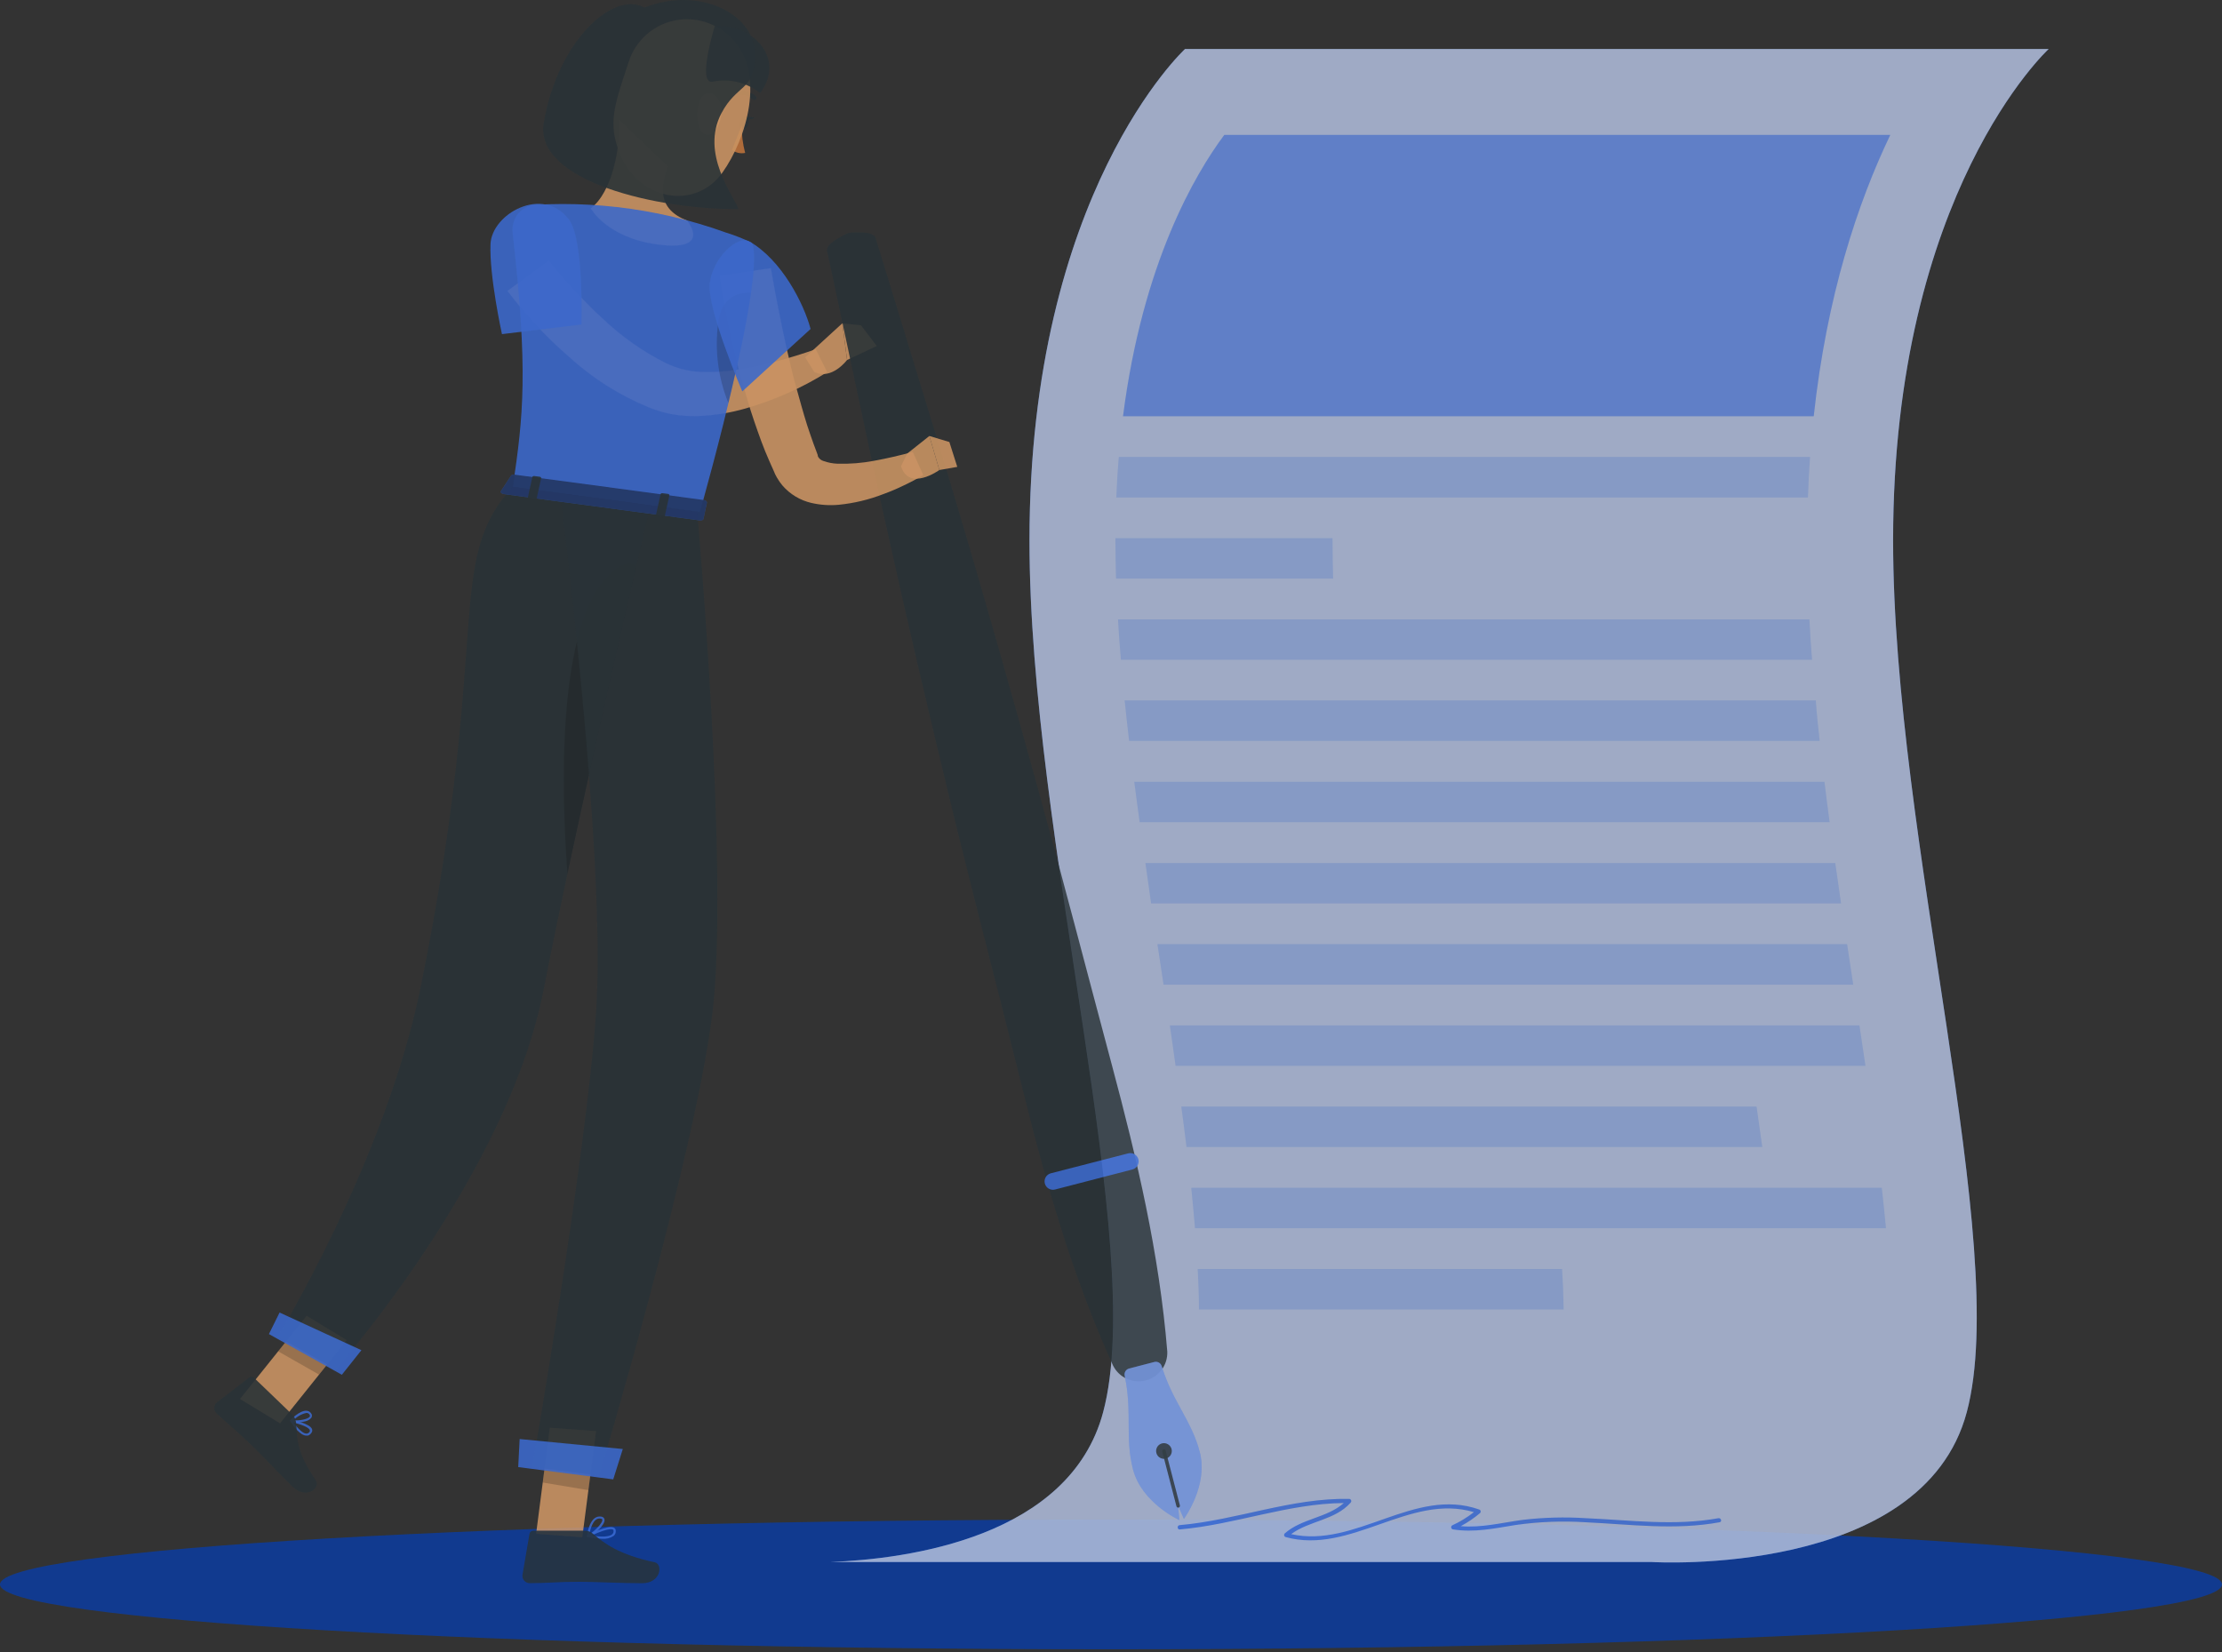 <svg width="636" height="473" viewBox="0 0 636 473" fill="none" xmlns="http://www.w3.org/2000/svg">
<rect x="0" y="0" width="636" height="473" fill="#333333" stroke="none"/>
<g opacity="0.901">
<g opacity="0.901">
<g opacity="0.901">
<path opacity="0.901" d="M318 472.152C493.627 472.152 636 463.84 636 453.586C636 443.333 493.627 435.021 318 435.021C142.373 435.021 0 443.333 0 453.586C0 463.84 142.373 472.152 318 472.152Z" fill="#0040BF"/>
</g>
<g opacity="0.901">
<path opacity="0.901" d="M586.39 14.023H339.194C339.194 14.023 294.665 55.025 294.665 154.711C294.665 240.439 328.434 356.673 315.756 404.253C306.195 440.155 259.829 446.321 237.605 447.174H472.895C472.895 447.174 550.275 451.849 562.953 404.253C575.631 356.657 541.861 240.439 541.861 154.694C541.861 54.959 586.39 14.023 586.39 14.023Z" fill="#407BFF"/>
<path opacity="0.7" d="M586.39 14.023H339.194C339.194 14.023 294.665 55.025 294.665 154.711C294.665 240.439 328.434 356.673 315.756 404.253C306.195 440.155 259.829 446.321 237.605 447.174H472.895C472.895 447.174 550.275 451.849 562.953 404.253C575.631 356.657 541.861 240.439 541.861 154.694C541.861 54.959 586.39 14.023 586.39 14.023Z" fill="white"/>
<g opacity="0.8">
<path opacity="0.8" d="M519.14 119.153H321.441C327.034 75.297 342.107 49.777 350.422 38.624H541.052C531.703 58.141 522.879 84.727 519.14 119.153Z" fill="#407BFF"/>
<path opacity="0.3" d="M517.489 142.411H319.512C319.676 138.426 319.905 134.555 320.233 130.815H518.096C517.822 134.588 517.62 138.453 517.489 142.411Z" fill="#407BFF"/>
<path opacity="0.3" d="M381.586 165.65H319.442C319.333 161.944 319.273 158.297 319.262 154.711V154.071H381.422V154.695C381.422 158.319 381.471 161.977 381.586 165.65Z" fill="#407BFF"/>
<path opacity="0.3" d="M518.662 188.89H320.833C320.488 184.986 320.209 181.116 319.996 177.311H517.908C518.104 181.148 518.356 185.008 518.662 188.89Z" fill="#407BFF"/>
<path opacity="0.3" d="M520.847 212.097H323.182C322.722 208.216 322.296 204.351 321.902 200.502H519.732C520.011 204.405 520.421 208.276 520.847 212.097Z" fill="#407BFF"/>
<path opacity="0.3" d="M523.699 235.388H326.198C325.657 231.517 325.148 227.646 324.656 223.809H522.223C522.683 227.668 523.175 231.528 523.699 235.388Z" fill="#407BFF"/>
<path opacity="0.3" d="M526.965 258.628H329.48C328.911 254.757 328.365 250.898 327.84 247.049H525.309C525.85 250.903 526.407 254.741 526.965 258.628Z" fill="#407BFF"/>
<path opacity="0.3" d="M530.456 281.885H333.036C332.725 279.769 332.397 277.62 332.069 275.472L331.281 270.289H528.701C529.291 274.16 529.865 278.03 530.456 281.885Z" fill="#407BFF"/>
<path opacity="0.3" d="M336.484 305.124C335.937 301.297 335.39 297.437 334.844 293.545H532.23C532.804 297.416 533.395 301.27 533.953 305.124H336.484Z" fill="#407BFF"/>
<path opacity="0.3" d="M339.61 328.366C339.15 324.578 338.642 320.707 338.117 316.787H502.784C503.341 320.691 503.866 324.561 504.424 328.366H339.61Z" fill="#407BFF"/>
<path opacity="0.3" d="M342.043 351.622C341.726 347.839 341.365 343.974 340.961 340.026H538.626C539.069 343.995 539.479 347.866 539.824 351.622H342.043Z" fill="#407BFF"/>
<path opacity="0.3" d="M343.173 374.861C343.173 371.122 343.026 367.251 342.812 363.282H447.107C447.369 367.333 447.517 371.204 447.566 374.861H343.173Z" fill="#407BFF"/>
</g>
<path opacity="0.901" d="M491.85 434.628C479.303 436.908 466.593 435.169 453.98 434.628C447.932 434.237 441.86 434.396 435.841 435.104C429.936 435.891 424.065 437.433 418.111 436.908C420.079 435.851 421.931 434.592 423.638 433.152C423.792 433 423.854 432.778 423.8 432.568C423.746 432.358 423.584 432.194 423.376 432.135C404.859 425.575 387.999 443.321 369.548 439.188C374.779 435.317 382.144 435.235 386.605 430.151C386.773 429.971 386.82 429.709 386.724 429.482C386.629 429.255 386.408 429.106 386.162 429.101C369.662 428.773 354.081 435.153 337.68 436.613C336.893 436.613 336.893 437.908 337.68 437.843C353.507 436.465 368.678 430.413 384.637 430.282C379.864 434.546 372.582 434.694 367.727 438.991C367.574 439.146 367.514 439.37 367.567 439.581C367.621 439.793 367.781 439.961 367.989 440.024C386.588 445.158 403.514 427.412 421.883 432.89C419.968 434.393 417.881 435.665 415.667 436.678C415.456 436.806 415.34 437.047 415.372 437.292C415.404 437.538 415.578 437.741 415.815 437.81C421.867 438.827 427.788 437.531 433.758 436.58C440.442 435.621 447.208 435.357 453.947 435.793C466.691 436.4 479.484 438.122 492.145 435.793C492.982 435.678 492.654 434.481 491.85 434.628Z" fill="#407BFF"/>
</g>
<g opacity="0.901">
<path opacity="0.901" d="M157.075 74.542C158.108 75.871 159.437 77.429 160.651 78.872C161.864 80.315 163.193 81.775 164.505 83.185C167.145 86.006 169.819 88.778 172.705 91.386C178.058 96.468 184.139 100.725 190.747 104.015C191.55 104.376 192.387 104.704 193.125 104.999C193.49 105.144 193.862 105.27 194.24 105.376C194.59 105.514 194.952 105.619 195.322 105.688C196.896 106.092 198.506 106.345 200.128 106.442C203.759 106.619 207.398 106.41 210.985 105.819C214.795 105.238 218.568 104.438 222.286 103.424C226.058 102.44 229.912 101.227 233.504 99.964L236.784 106.524C229.493 111.082 221.598 114.593 213.331 116.955C208.971 118.203 204.478 118.924 199.948 119.104C197.494 119.202 195.037 119.043 192.616 118.628C191.993 118.53 191.353 118.382 190.73 118.234C190.107 118.087 189.451 117.923 188.91 117.742C187.762 117.398 186.646 117.021 185.629 116.594C177.281 113.161 169.599 108.293 162.93 102.211C159.676 99.39 156.572 96.401 153.631 93.256C152.171 91.615 150.744 90.09 149.367 88.45C147.989 86.81 146.677 85.17 145.25 83.284L157.075 74.542Z" fill="#FFB573"/>
<path opacity="0.901" d="M140.396 69.901C140.035 79.086 143.676 95.651 143.676 95.651L166.408 92.896C166.408 92.896 167.245 68.655 162.833 62.8C155.37 53.008 140.741 61.209 140.396 69.901Z" fill="#407BFF"/>
<path opacity="0.901" d="M230.449 102.294L241.094 92.552L242.455 103.048C242.455 103.048 238.043 108.969 233.041 106.476L230.449 102.294Z" fill="#FFB573"/>
<path opacity="0.901" d="M246.444 93.126L250.955 99.047L242.459 103.049L241.098 92.568L246.444 93.126Z" fill="#FFB573"/>
<path opacity="0.901" d="M243.756 66.572C244.887 66.572 245.51 66.572 246.314 66.572C246.658 66.548 247.003 66.548 247.347 66.572L248.2 66.686C248.936 66.773 249.637 67.05 250.234 67.49C250.524 67.832 250.717 68.245 250.792 68.687L251.169 69.934L252.694 74.854L255.745 84.809L261.829 104.737C265.848 118.022 270.03 131.274 273.901 144.591C281.855 171.194 289.383 197.895 296.78 224.645C304.177 251.395 311.131 278.26 318.282 305.01C325.433 331.76 331.829 358.822 334.109 386.9C334.279 390.769 331.719 394.229 327.97 395.199C324.221 396.169 320.305 394.384 318.577 390.919C306.932 365.267 299.322 338.583 292.663 311.652C286.005 284.722 278.936 258.021 272.408 231.107C265.881 204.193 259.501 177.131 253.531 150.02C250.464 136.489 247.675 122.876 244.74 109.313L240.393 88.942L238.212 78.757L237.129 73.657L236.851 72.394C236.702 71.967 236.668 71.509 236.752 71.065C237.071 70.415 237.544 69.852 238.13 69.425L238.835 68.9C239.106 68.694 239.391 68.508 239.688 68.343C240.393 67.933 240.902 67.588 241.919 67.096C242.491 66.803 243.115 66.625 243.756 66.572Z" fill="#263238"/>
<path opacity="0.901" d="M332.533 391.133C332.278 390.209 331.329 389.662 330.401 389.902L326.793 390.837L323.185 391.772C322.256 392.014 321.694 392.956 321.922 393.888C324.169 404.221 321.922 411.617 324.316 420.704C326.793 430.265 337.568 435.169 337.568 435.169L337.224 431.085L338.864 434.825C338.864 434.825 345.9 425.312 343.424 415.75C341.095 406.664 335.584 401.252 332.533 391.133Z" fill="#407BFF"/>
<path opacity="0.3" d="M332.533 391.133C332.278 390.209 331.329 389.662 330.401 389.902L326.793 390.837L323.185 391.772C322.256 392.014 321.694 392.956 321.922 393.888C324.169 404.221 321.922 411.617 324.316 420.704C326.793 430.265 337.568 435.169 337.568 435.169L337.224 431.085L338.864 434.825C338.864 434.825 345.9 425.312 343.424 415.75C341.095 406.664 335.584 401.252 332.533 391.133Z" fill="white"/>
<path opacity="0.901" d="M335.34 414.848C335.635 416.05 334.903 417.265 333.701 417.565C332.5 417.864 331.282 417.135 330.979 415.935C330.676 414.734 331.401 413.515 332.601 413.208C333.809 412.908 335.033 413.641 335.34 414.848Z" fill="#263238"/>
<path opacity="0.901" d="M337.357 431.579C337.226 431.619 337.085 431.602 336.966 431.534C336.848 431.465 336.764 431.351 336.733 431.218L332.666 415.555C332.631 415.424 332.649 415.285 332.717 415.168C332.785 415.051 332.896 414.966 333.027 414.932C333.157 414.892 333.299 414.908 333.417 414.976C333.535 415.045 333.619 415.159 333.65 415.292L337.717 430.955C337.752 431.086 337.734 431.225 337.666 431.342C337.599 431.459 337.487 431.544 337.357 431.579Z" fill="#263238"/>
<path opacity="0.901" d="M324.074 334.81L301.966 340.534C300.689 340.855 299.393 340.086 299.063 338.812C298.735 337.56 299.462 336.274 300.703 335.909L322.926 330.185C324.178 329.857 325.464 330.584 325.829 331.825C326.003 332.454 325.915 333.127 325.584 333.689C325.253 334.252 324.709 334.656 324.074 334.81Z" fill="#407BFF"/>
<path opacity="0.901" d="M211.839 34.639C211.445 35.623 211.658 36.656 212.298 36.935C212.938 37.214 213.791 36.64 214.184 35.656C214.578 34.672 214.381 33.638 213.725 33.359C213.069 33.081 212.249 33.655 211.839 34.639Z" fill="#263238"/>
<path opacity="0.901" d="M213.434 33.326L216.074 33.671C216.074 33.671 214.106 34.966 213.434 33.326Z" fill="#263238"/>
<path opacity="0.901" d="M212.3 35.951C212.274 38.591 212.605 41.223 213.284 43.775C211.96 44.057 210.579 43.739 209.512 42.905L212.3 35.951Z" fill="#ED893E"/>
<path opacity="0.901" d="M215.81 28.638C215.708 28.618 215.612 28.573 215.531 28.507C214.335 27.413 212.698 26.94 211.103 27.227C210.769 27.312 210.428 27.116 210.332 26.785C210.248 26.45 210.444 26.109 210.775 26.014C212.773 25.618 214.84 26.189 216.351 27.555C216.469 27.672 216.536 27.832 216.536 27.998C216.536 28.165 216.469 28.324 216.351 28.441C216.215 28.594 216.012 28.668 215.81 28.638Z" fill="#263238"/>
<path opacity="0.901" d="M177.073 34.132C177.778 42.119 175.122 55.191 169.086 59.636C169.086 59.636 173.629 68.033 188.177 69.984C204.168 72.133 196.656 63.129 196.656 63.129C188.144 59.849 189.062 53.502 191.211 47.663L177.073 34.132Z" fill="#FFB573"/>
<path opacity="0.901" d="M220.648 76.758C221.911 84.204 223.469 91.929 225.093 99.457C225.962 103.213 226.832 106.985 227.849 110.675C228.865 114.365 229.882 118.056 231.014 121.68C231.637 123.468 232.195 125.289 232.851 127.027L233.835 129.651L234.065 130.291V130.488C234.097 130.588 234.136 130.687 234.179 130.783C234.518 131.368 235.071 131.797 235.721 131.98C237.019 132.442 238.379 132.702 239.756 132.751C243.275 132.848 246.795 132.562 250.252 131.898C253.877 131.242 257.698 130.356 261.257 129.372L264.259 136.015C262.451 137.091 260.589 138.077 258.683 138.967C256.798 139.89 254.866 140.712 252.893 141.427C248.763 143.04 244.431 144.078 240.018 144.511C237.426 144.746 234.813 144.569 232.277 143.986C229.027 143.245 226.1 141.48 223.929 138.951C223.367 138.272 222.862 137.548 222.42 136.786C222.19 136.408 222.01 136.015 221.813 135.638L221.501 134.9L220.222 132.029C219.386 130.11 218.582 128.192 217.877 126.256C216.466 122.386 215.121 118.498 213.957 114.595C212.792 110.692 211.743 106.755 210.677 102.819C208.725 94.914 207.134 87.091 205.953 78.906L220.648 76.758Z" fill="#FFB573"/>
<path opacity="0.901" d="M259.682 129.832L266.013 124.813L268.867 134.556C268.867 134.556 260.207 140.821 257.895 133.457L259.682 129.832Z" fill="#FFB573"/>
<path opacity="0.901" d="M271.736 126.536L273.999 133.654L268.866 134.556L266.012 124.813L271.736 126.536Z" fill="#FFB573"/>
<path opacity="0.901" d="M153.449 439.105L166.668 440.089L170.605 409.698L157.369 408.73L153.449 439.105Z" fill="#FFB573"/>
<path opacity="0.901" d="M68.688 400.497L80.152 407.467L99.226 383.653L87.762 376.683L68.688 400.497Z" fill="#FFB573"/>
<path opacity="0.901" d="M88.159 410.979C87.995 411.003 87.83 411.003 87.666 410.979C86.026 410.979 84.075 408.42 83.091 406.911C83.017 406.808 83.017 406.67 83.091 406.567C83.155 406.459 83.278 406.401 83.402 406.419C83.943 406.534 88.683 407.534 89.307 409.109C89.443 409.463 89.38 409.863 89.143 410.159C88.922 410.54 88.574 410.831 88.159 410.979ZM84.058 407.256C85.452 409.224 86.781 410.388 87.683 410.405C88.083 410.409 88.454 410.195 88.65 409.847C88.74 409.707 88.74 409.528 88.65 409.388C88.388 408.551 85.944 407.715 84.058 407.272V407.256Z" fill="#407BFF"/>
<path opacity="0.901" d="M87.455 406.877C86.092 407.247 84.665 407.32 83.272 407.09C83.167 407.055 83.087 406.968 83.059 406.861C83.006 406.769 83.006 406.657 83.059 406.565C83.157 406.451 85.765 403.777 87.684 403.859C88.186 403.866 88.657 404.101 88.963 404.499C89.329 404.859 89.397 405.424 89.127 405.86C88.694 406.37 88.107 406.727 87.455 406.877ZM84.01 406.582C85.65 406.762 88.176 406.287 88.685 405.532C88.685 405.401 88.816 405.221 88.553 404.893C88.357 404.637 88.055 404.486 87.733 404.483C86.305 404.779 85.004 405.513 84.01 406.582Z" fill="#407BFF"/>
<path opacity="0.901" d="M83.599 404.908L72.725 394.445C72.353 394.062 71.753 394.02 71.331 394.346L62.048 401.497C61.595 401.898 61.336 402.475 61.336 403.08C61.336 403.685 61.595 404.261 62.048 404.662C65.902 408.254 67.936 409.796 72.708 414.405C75.66 417.242 79.662 421.67 83.73 425.59C87.797 429.51 91.766 425.803 90.421 423.819C84.353 414.929 85.255 411.6 84.714 407.057C84.598 406.235 84.204 405.476 83.599 404.908Z" fill="#263238"/>
<path opacity="0.901" d="M172.422 440.515C171.022 440.489 169.627 440.33 168.257 440.039C168.127 440.013 168.029 439.908 168.011 439.777C167.993 439.644 168.058 439.514 168.175 439.449C168.781 439.137 174.161 436.431 175.735 437.349C176.044 437.507 176.239 437.823 176.244 438.169C176.313 438.748 176.084 439.322 175.637 439.695C174.689 440.323 173.556 440.612 172.422 440.515ZM169.306 439.596C172.226 440.072 174.407 439.957 175.227 439.236C175.521 438.985 175.669 438.602 175.621 438.219C175.63 438.083 175.56 437.955 175.44 437.891C174.555 437.399 171.52 438.547 169.306 439.596Z" fill="#407BFF"/>
<path opacity="0.901" d="M168.323 440.075C168.264 440.092 168.202 440.092 168.143 440.075C168.044 440.011 167.993 439.895 168.012 439.78C168.012 439.55 168.651 434.138 171.62 434.138H171.866C172.735 434.22 172.981 434.646 173.03 435.007C173.276 436.499 170.062 439.37 168.454 440.091L168.323 440.075ZM171.603 434.712C169.701 434.712 168.946 437.861 168.717 439.206C170.357 438.222 172.538 435.925 172.391 435.073C172.391 434.991 172.391 434.777 171.784 434.728L171.603 434.712Z" fill="#407BFF"/>
<path opacity="0.901" d="M167.505 438.203H152.629C152.098 438.202 151.642 438.582 151.547 439.105L149.546 450.865C149.466 451.461 149.647 452.063 150.043 452.515C150.439 452.968 151.011 453.227 151.613 453.227C156.795 453.227 159.305 452.833 165.849 452.833C169.867 452.833 178.182 453.243 183.742 453.243C189.302 453.243 189.745 447.749 187.433 447.257C177.116 445.026 173.114 441.943 169.703 439.056C169.094 438.521 168.316 438.219 167.505 438.203Z" fill="#263238"/>
<path opacity="0.2" d="M170.605 409.698L168.424 426.591L155.336 424.41L157.37 408.73L170.605 409.698Z" fill="black"/>
<path opacity="0.2" d="M87.748 376.683L99.213 383.669L91.324 393.51L79.613 386.851L87.748 376.683Z" fill="black"/>
<path opacity="0.901" d="M146.78 139.375L200.363 146.576C221.126 71.426 215.009 69.409 215.009 69.409C212.648 68.283 210.209 67.329 207.71 66.555C205.185 65.636 202.632 64.8 200.051 64.045C194.897 62.516 189.655 61.294 184.355 60.388C174.069 58.619 163.614 58.031 153.193 58.633C151.078 58.781 149.145 59.886 147.945 61.635C147.722 61.955 147.53 62.295 147.371 62.651C146.788 63.899 146.561 65.284 146.715 66.653C151.242 106.147 149.782 119.137 146.78 139.375Z" fill="#407BFF"/>
<path opacity="0.2" d="M205.576 92.372C204.521 100.148 205.522 108.065 208.479 115.334C212.038 100.671 213.973 90.732 214.924 83.844C210.841 83.663 206.593 85.238 205.576 92.372Z" fill="black"/>
<path opacity="0.901" d="M214.527 69.146C223.712 74.394 230.092 86.908 232.011 94.174L212.461 112.051C212.461 112.051 202.325 88.482 203.145 81.168C203.965 73.853 211.067 67.161 214.527 69.146Z" fill="#407BFF"/>
<path opacity="0.901" d="M179.971 17.649C175.854 30.081 173.853 35.247 177.461 44.104C182.906 57.438 199.029 60.259 206.77 49.418C213.74 39.659 219.3 20.962 209.378 11.023C205.135 6.511 198.824 4.578 192.782 5.939C186.74 7.3 181.868 11.754 179.971 17.649Z" fill="#FFB573"/>
<path opacity="0.901" d="M200.361 28.669C199.496 30.95 199.359 33.442 199.967 35.804C200.787 39.084 203.248 39.363 204.773 37.247C206.298 35.132 207.332 31.31 205.691 28.555C204.051 25.799 201.427 26.16 200.361 28.669Z" fill="#FFB573"/>
<path opacity="0.901" d="M184.435 2.165C175.578 -2.755 159.636 11.645 155.635 35.148C152.764 51.975 188.699 60.11 211.398 59.848C209.889 55.879 200.459 43.939 206.478 32.441C210.857 24.093 215.843 26.029 216.171 16.303C216.581 4.084 200.377 -4.116 184.435 2.165Z" fill="#263238"/>
<path opacity="0.901" d="M204.588 7.447C214.887 6.447 225.236 16.567 217.561 26.653C213.765 23.609 208.815 22.408 204.046 23.373C199.339 24.423 204.588 7.447 204.588 7.447Z" fill="#263238"/>
<path opacity="0.901" d="M186.222 144.675C186.222 144.675 165.475 232.617 155.634 283.149C145.367 336.452 96.148 391.986 96.148 391.986L79.484 382.67C79.484 382.67 110.45 331.991 120.487 282.214C140.89 181.183 127.047 160.846 146.729 139.394L186.222 144.675Z" fill="#263238"/>
<path opacity="0.901" d="M97.851 393.561L76.973 381.916L80.023 375.749L103.444 386.525L97.851 393.561Z" fill="#407BFF"/>
<path opacity="0.2" d="M175.152 163.782C158.981 177.838 160.736 227.746 162.425 250.15C169.215 218.201 177.366 182.643 182.106 162.06C180.45 160.78 178.137 161.256 175.152 163.782Z" fill="black"/>
<path opacity="0.901" d="M199.57 146.608C199.57 146.608 208.935 251.034 203.818 290.856C198.504 332.285 171.475 422.409 171.475 422.409L152.352 419.948C152.352 419.948 167.867 330.628 170.622 289.626C173.624 244.9 160.29 141.344 160.29 141.344L199.57 146.608Z" fill="#263238"/>
<path opacity="0.901" d="M175.525 423.509L148.332 419.999L148.742 411.963L178.264 414.817L175.525 423.509Z" fill="#407BFF"/>
<path opacity="0.901" d="M146.3 136.146L143.381 140.59C143.151 140.935 143.561 141.361 144.168 141.443L200.375 148.988C200.867 148.988 201.293 148.873 201.342 148.578L202.343 143.887C202.343 143.559 202.015 143.214 201.49 143.149L147.219 135.867C146.885 135.797 146.539 135.902 146.3 136.146Z" fill="#407BFF"/>
<path opacity="0.5" d="M146.3 136.146L143.381 140.59C143.151 140.935 143.561 141.361 144.168 141.443L200.375 148.988C200.867 148.988 201.293 148.873 201.342 148.578L202.343 143.887C202.343 143.559 202.015 143.214 201.49 143.149L147.219 135.867C146.885 135.797 146.539 135.902 146.3 136.146Z" fill="black"/>
<path opacity="0.901" d="M152.962 143.214L151.502 143.017C151.207 143.017 151.01 142.804 151.043 142.623L152.388 136.522C152.388 136.358 152.699 136.243 152.978 136.276L154.438 136.473C154.733 136.473 154.93 136.686 154.897 136.867L153.552 142.968C153.519 143.066 153.24 143.214 152.962 143.214Z" fill="#263238"/>
<path opacity="0.901" d="M189.661 148.135L188.201 147.938C187.922 147.938 187.709 147.725 187.742 147.544L189.087 141.443C189.087 141.263 189.398 141.148 189.693 141.197L191.137 141.377C191.432 141.377 191.629 141.607 191.596 141.787L190.251 147.872C190.218 148.135 189.939 148.135 189.661 148.135Z" fill="#263238"/>
</g>
</g>
</g>
</svg>

